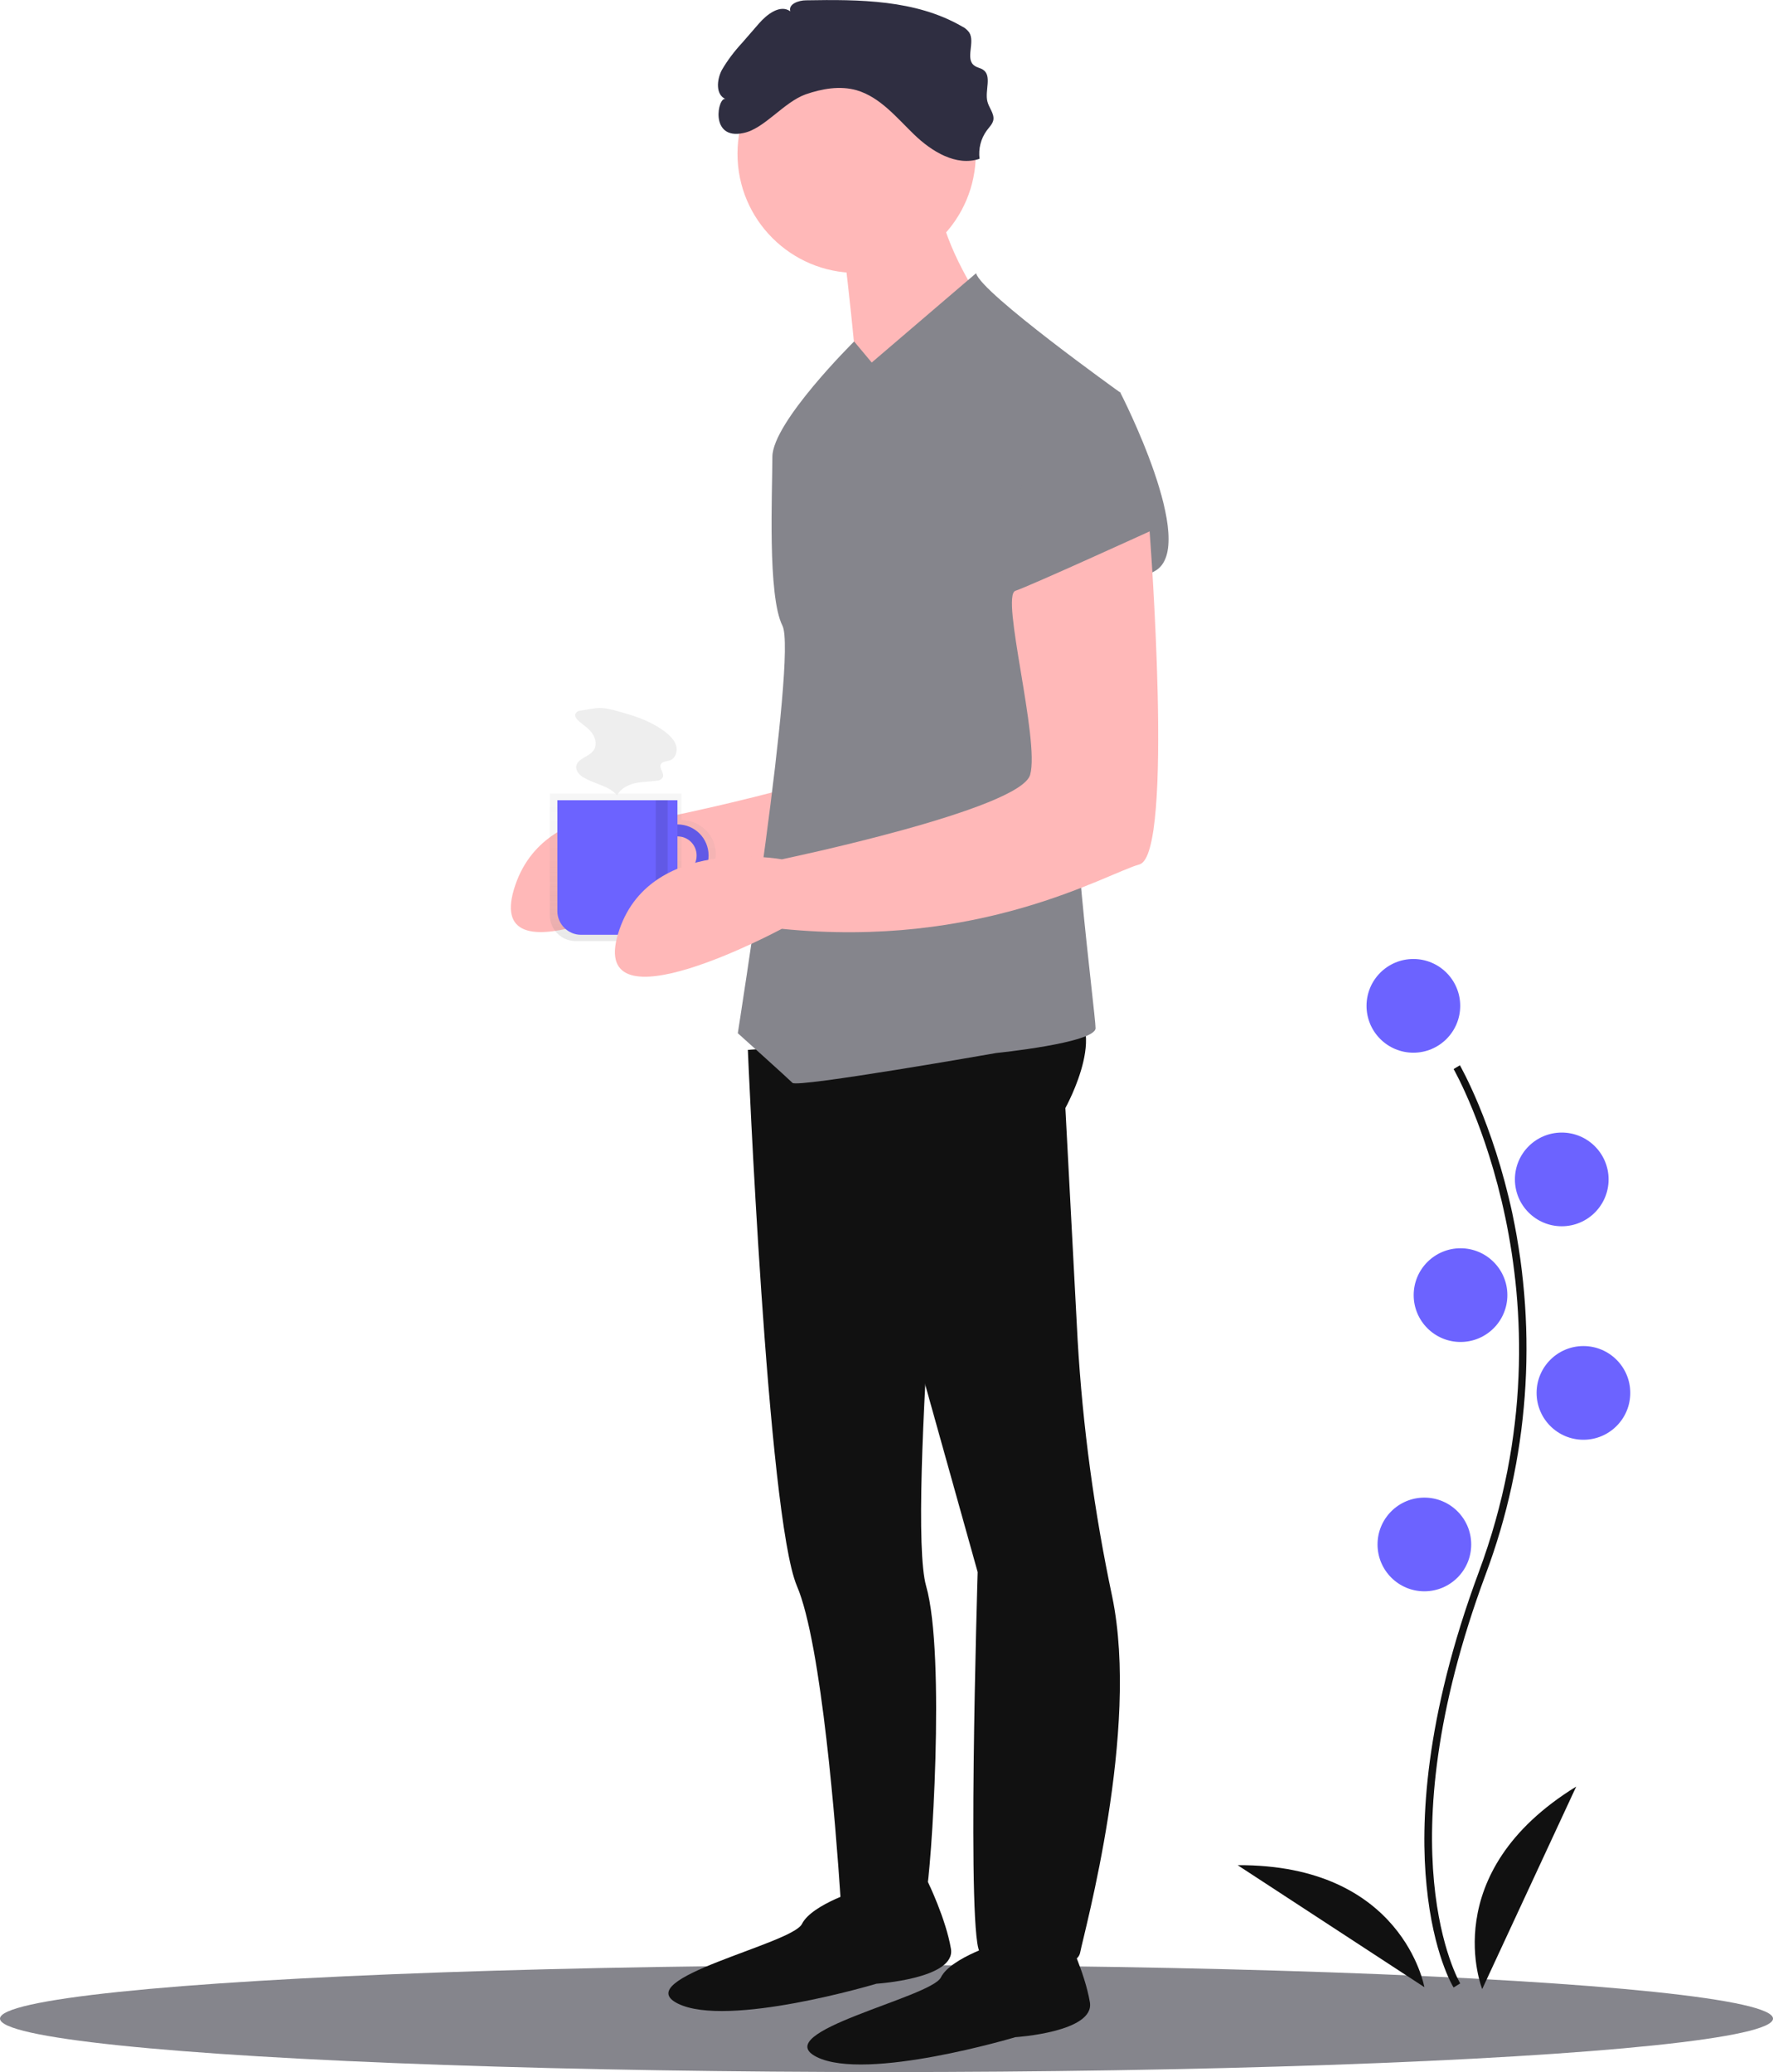 <?xml version="1.0" encoding="utf-8"?>
<!-- Generator: Adobe Illustrator 23.0.0, SVG Export Plug-In . SVG Version: 6.00 Build 0)  -->
<svg version="1.1" id="a3021eee-13c5-481a-ad89-41ba2f75e20a"
	 xmlns="http://www.w3.org/2000/svg" xmlns:xlink="http://www.w3.org/1999/xlink" x="0px" y="0px" viewBox="0 0 564 659"
	 style="enable-background:new 0 0 564 659;" xml:space="preserve">
<style type="text/css">
	.st0{fill:#85858C;}
	.st1{fill:#FFB8B8;}
	.st2{fill:#111111;}
	.st3{fill:#2F2E41;}
	.st4{fill:#6C63FF;}
	.st5{opacity:0.7;}
	.st6{fill:url(#SVGID_1_);}
	.st7{opacity:0.1;enable-background:new    ;}
	.st8{fill:#EEEEEE;}
</style>
<title>social_notifications</title>
<ellipse class="st0" cx="282" cy="642" rx="282" ry="17"/>
<path class="st1" d="M332.6,154.8c0,0,7.9,102.7-3.2,105.9s-50.6,26.9-113.8,20.5c0,0-61.6,33.2-52.1,1.6s52.1-23.7,52.1-23.7
	s75.9-15.8,79-26.9s-9.5-56.9-4.7-58.5S332.6,154.8,332.6,154.8z"/>
<path class="st2" d="M237.9,333.9c0,0,6.2,148.4,15.6,170.5c7.9,18.4,12.5,78.5,13.8,98.1c0.3,3.9,0.4,6.2,0.4,6.2s25.3,0,26.9-6.3
	s6.3-75.9,0-98s8.1-175.3,8.1-175.3L237.9,333.9z"/>
<path class="st2" d="M274.1,600.8c0,0-15.8,4.7-19,11.1s-55.3,17.4-39.5,25.3s63.2-6.3,63.2-6.3s25.3-1.6,23.7-11.1
	s-7.3-21.2-7.3-21.2L274.1,600.8z"/>
<path class="st2" d="M318.3,617.8c0,0-15.8,4.7-19,11.1s-55.3,17.4-39.5,25.3s63.2-6.3,63.2-6.3s25.3-1.6,23.7-11.1
	s-7.3-21.2-7.3-21.2L318.3,617.8z"/>
<path class="st2" d="M252,330.2l22.1,37.9L311,500c0,0-3.7,121,1,121c4.7,0,30,7.9,31.6,0c1.3-6.7,19-70.6,10.2-113.2
	c-5.7-26.9-9.4-54.2-11-81.6l-3.9-73.8c0,0,15.8-28.4-1.6-33.2S252,330.2,252,330.2z"/>
<circle class="st1" cx="272.5" cy="48.9" r="37.9"/>
<path class="st1" d="M267.8,74.2c0,0,6.3,50.6,4.7,53.7c-1.6,3.1,37.9-34.7,37.9-34.7S296.2,71,299.4,60L267.8,74.2z"/>
<path class="st0" d="M356.3,124.8c0,0-44.2-31.6-45.8-37.9l-33.2,28.4l-5.6-6.7c0,0-26,25.7-26,36.7c0,11.1-1.6,44.2,3.2,53.7
	s-14.2,129.6-14.2,129.6s15.8,14.2,17.4,15.8s64.8-9.5,64.8-9.5s31.6-3.2,31.6-7.9s-9.5-75.9-6.3-94.8S356.3,124.8,356.3,124.8z"/>
<path class="st3" d="M256.3,30c5.2-1.8,10.9-2.8,16.2-1.3c7.5,2.2,12.7,8.7,18.3,14.1s13.4,10.2,20.8,7.7c-0.4-3.2,0.4-6.4,2.3-9
	c0.8-1.1,1.9-2.1,2.1-3.4c0.3-2-1.4-3.8-1.9-5.8c-0.9-3.5,1.6-8.3-1.5-10.2c-0.8-0.5-1.8-0.6-2.6-1.2c-3.1-2.1,0.3-7.5-1.7-10.6
	c-0.6-0.8-1.4-1.5-2.3-1.9c-14.7-8.5-32.6-8.6-49.6-8.3c-2.4,0-5.7,1.2-5,3.5c-3.2-2.3-7.4,0.9-10,3.9l-5.3,6.1
	c-2.5,2.7-4.7,5.6-6.5,8.7c-1.6,3.1-2,7.8,1.2,9.2c-2.4-1-5.3,13.2,5.7,10.8C243.1,41,249.3,32.5,256.3,30z"/>
<path class="st0" d="M331,127.9l25.3-3.2c0,0,25.3,49,11.1,56.9s-50.6,14.2-50.6,11.1S331,127.9,331,127.9z"/>
<path class="st2" d="M462.4,632.1c-0.3-0.4-6.5-10.8-8.6-32.4c-2-19.8-0.7-53.1,16.6-99.7c32.8-88.1-7.6-159.3-8-160l2-1.2
	c0.1,0.2,10.5,18.3,16.7,47.2c8.1,38.3,5.2,78.1-8.5,114.7c-32.7,88-8.4,129.6-8.1,130.1L462.4,632.1z"/>
<circle class="st4" cx="449.6" cy="319.9" r="14.9"/>
<circle class="st4" cx="496.8" cy="375.1" r="14.9"/>
<circle class="st4" cx="464.6" cy="411.9" r="14.9"/>
<circle class="st4" cx="503.7" cy="443" r="14.9"/>
<circle class="st4" cx="453.1" cy="491.2" r="14.9"/>
<path class="st2" d="M471.5,632.6c0,0-14.9-36.8,29.9-64.4L471.5,632.6z"/>
<path class="st2" d="M453.1,632c0,0-6.8-39.1-59.4-38.8L453.1,632z"/>
<g>
	<g class="st5">
		
			<linearGradient id="SVGID_1_" gradientUnits="userSpaceOnUse" x1="351.103" y1="795.242" x2="351.103" y2="748.342" gradientTransform="matrix(1 0 0 1 -149.803 -495.892)">
			<stop  offset="0" style="stop-color:#808080;stop-opacity:0.25"/>
			<stop  offset="0.535" style="stop-color:#808080;stop-opacity:0.12"/>
			<stop  offset="1" style="stop-color:#808080;stop-opacity:0.1"/>
		</linearGradient>
		<path class="st6" d="M216.8,260.8v-8.4h-41.9v38.7c0,4.5,3.7,8.2,8.2,8.2h25.5c4.5,0,8.2-3.7,8.2-8.2v-8.6c6,0,10.9-4.9,10.9-10.9
			C227.7,265.7,222.8,260.9,216.8,260.8z M216.8,278.4V265c3.7,0,6.7,3,6.7,6.7S220.5,278.4,216.8,278.4L216.8,278.4z"/>
	</g>
	<path class="st4" d="M215.5,262.2c-5.5,0-9.9,4.4-9.9,9.9s4.4,9.9,9.9,9.9s9.9-4.4,9.9-9.9S221,262.2,215.5,262.2L215.5,262.2z
		 M215.5,278.2c-3.4,0-6.1-2.7-6.1-6.1s2.7-6.1,6.1-6.1s6.1,2.7,6.1,6.1S218.9,278.2,215.5,278.2L215.5,278.2z"/>
	<path class="st7" d="M215.5,262.2c-5.5,0-9.9,4.4-9.9,9.9s4.4,9.9,9.9,9.9s9.9-4.4,9.9-9.9S221,262.2,215.5,262.2L215.5,262.2z
		 M215.5,278.2c-3.4,0-6.1-2.7-6.1-6.1s2.7-6.1,6.1-6.1s6.1,2.7,6.1,6.1S218.9,278.2,215.5,278.2L215.5,278.2z"/>
	<path class="st4" d="M177.3,254.5h38.2l0,0v35.3c0,4.1-3.4,7.5-7.5,7.5h-23.2c-4.1,0-7.5-3.4-7.5-7.5V254.5L177.3,254.5z"/>
	<path class="st7" d="M208.6,254.5v35.3c0,4.1-3.3,7.5-7.5,7.5h3.8c4.1,0,7.5-3.3,7.5-7.5v-35.3L208.6,254.5L208.6,254.5z"/>
	<path class="st8" d="M184.8,226c-0.7,0-1.3,0.3-1.7,0.9c-0.5,0.9,0.4,1.9,1.2,2.6c1.5,1.2,3.1,2.3,4.2,3.9s1.4,3.9,0.2,5.4
		c-1.5,2-5,2.4-5.4,4.9c-0.2,1.6,1.2,3,2.6,3.7c3.4,2,7.9,2.5,10.4,5.6c1-2.1,3.3-3.3,5.6-3.9c2.3-0.5,4.7-0.5,7-0.8
		c0.8,0,1.5-0.4,1.9-1c0.7-1.3-1.2-2.9-0.6-4.2c0.5-1,1.9-0.9,3-1.3c1.7-0.7,2.4-2.9,1.9-4.6c-0.5-1.8-1.9-3.1-3.3-4.3
		c-3.9-3-8.5-4.8-13.2-6.1c-2.2-0.6-4.8-1.5-7-1.6C189.5,225,187,225.7,184.8,226z"/>
</g>
<path class="st1" d="M365.7,169c0,0,7.9,102.7-3.2,105.9s-50.6,26.9-113.8,20.5c0,0-61.6,33.2-52.1,1.6s52.1-23.7,52.1-23.7
	s75.9-15.8,79-26.9s-9.5-56.9-4.7-58.5S365.7,169,365.7,169z"/>
</svg>
